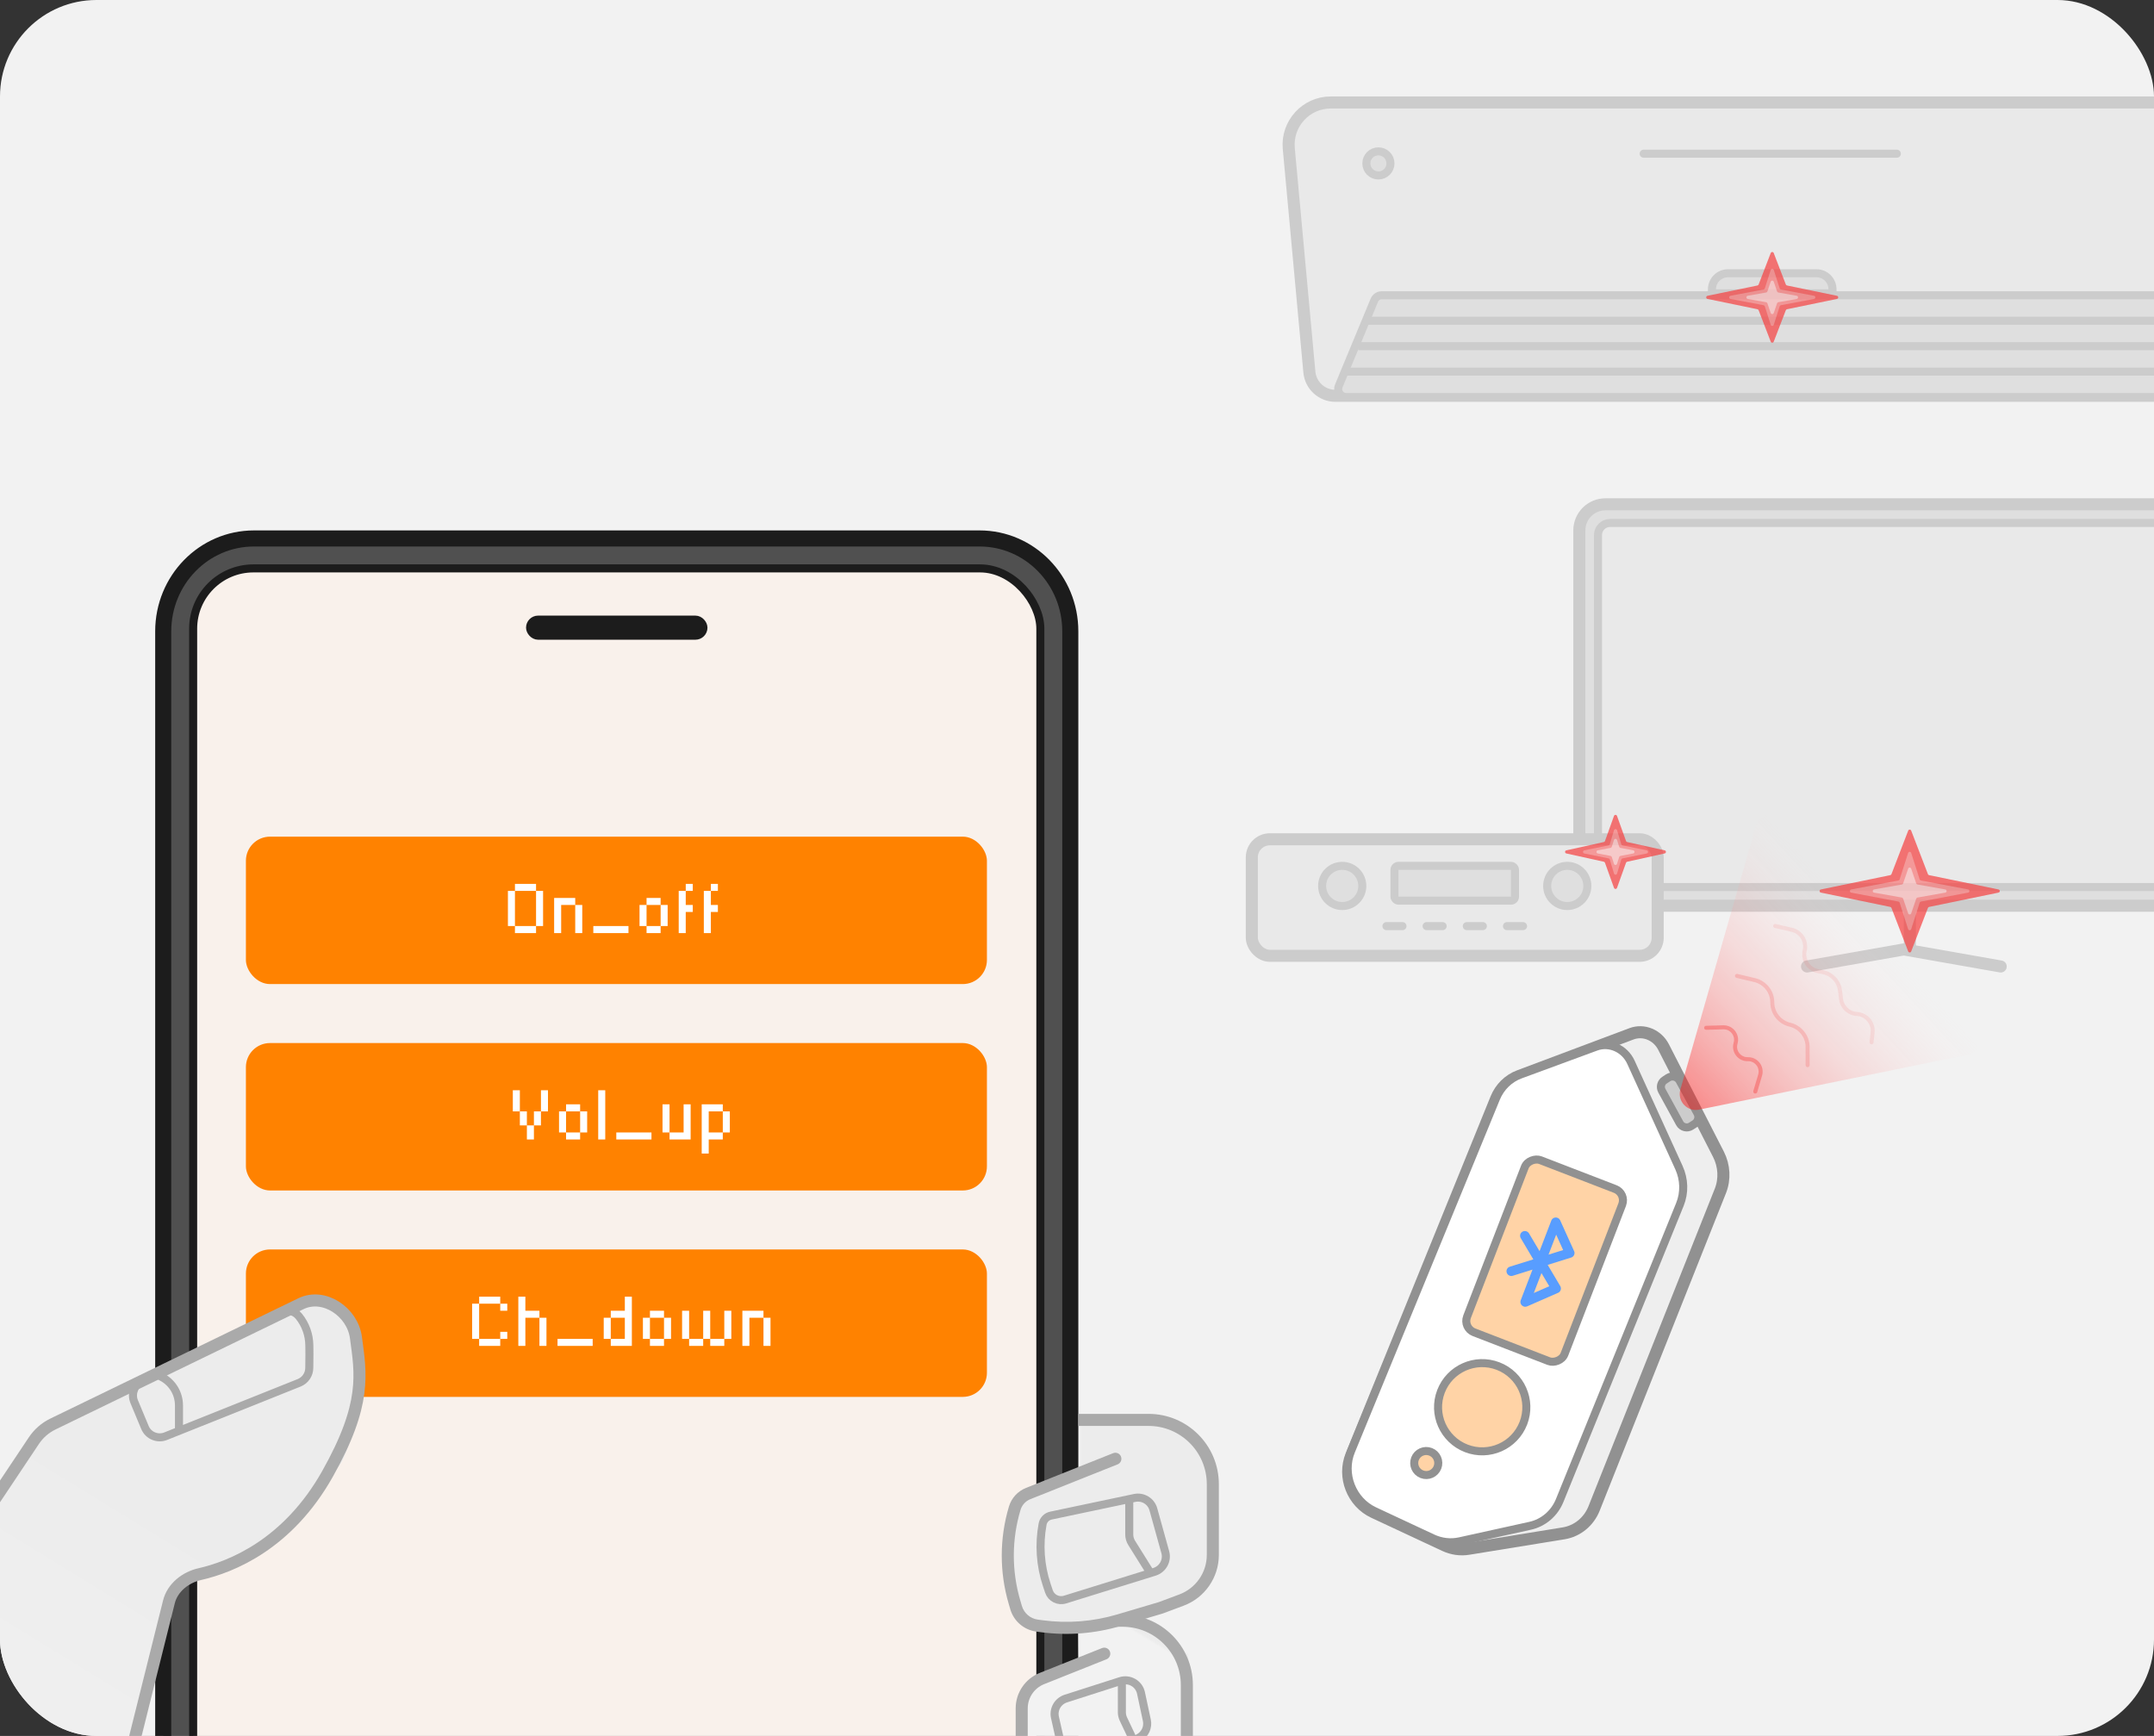 <svg width="268" height="216" viewBox="0 0 268 216" fill="none" xmlns="http://www.w3.org/2000/svg">
<rect x="0" y="0" width="268" height="216" fill="#333333" stroke="none"/>
<g clip-path="url(#clip0_217_26699)">
<rect width="268" height="216" rx="12" fill="#F2F2F2"/>
<path d="M121.88 67H31.593C25.36 67 20.308 72.173 20.308 78.555V263.427C20.308 269.808 25.36 274.981 31.593 274.981H121.88C128.113 274.981 133.166 269.808 133.166 263.427V78.555C133.166 72.173 128.113 67 121.88 67Z" fill="#505050" stroke="#1C1C1C" stroke-width="2" stroke-linecap="round" stroke-linejoin="round"/>
<rect x="24.031" y="70.725" width="105.409" height="200.532" rx="7.5" fill="#F9F1EB" stroke="#1C1C1C"/>
<rect x="65.95" y="77.099" width="21.572" height="2" rx="1" fill="#1C1C1C" stroke="#1C1C1C"/>
<rect x="30.596" y="104.103" width="92.196" height="18.344" rx="3" fill="#FF8200"/>
<path d="M64.07 116.103V115.228H66.695V116.103H64.07ZM63.195 115.228V110.853H64.07V115.228H63.195ZM66.695 115.228V110.853H67.57V115.228H66.695ZM64.07 110.853V109.978H66.695V110.853H64.07ZM71.57 116.103V112.603H72.445V116.103H71.57ZM68.945 116.103V111.728H71.57V112.603H69.82V116.103H68.945ZM73.82 116.103V115.228H78.195V116.103H73.82ZM80.445 116.103V115.228H82.195V116.103H80.445ZM79.57 115.228V112.603H80.445V115.228H79.57ZM82.195 115.228V112.603H83.07V115.228H82.195ZM80.445 112.603V111.728H82.195V112.603H80.445ZM84.445 116.103V110.853H85.32V112.603H86.195V113.478H85.32V116.103H84.445ZM85.32 110.853V109.978H86.195V110.853H85.32ZM87.57 116.103V110.853H88.445V112.603H89.32V113.478H88.445V116.103H87.57ZM88.445 110.853V109.978H89.32V110.853H88.445Z" fill="white"/>
<rect x="30.596" y="129.785" width="92.196" height="18.344" rx="3" fill="#FF8200"/>
<path d="M65.555 141.785V140.035H66.43V141.785H65.555ZM64.68 140.035V138.285H65.555V140.035H64.68ZM66.43 140.035V138.285H67.305V140.035H66.43ZM63.805 138.285V135.66H64.68V138.285H63.805ZM67.305 138.285V135.66H68.18V138.285H67.305ZM70.43 141.785V140.91H72.18V141.785H70.43ZM69.555 140.91V138.285H70.43V140.91H69.555ZM72.18 140.91V138.285H73.055V140.91H72.18ZM70.43 138.285V137.41H72.18V138.285H70.43ZM74.43 141.785V135.66H75.305V141.785H74.43ZM76.68 141.785V140.91H81.055V141.785H76.68ZM82.43 140.91V137.41H83.305V140.91H82.43ZM83.305 141.785V140.91H85.055V137.41H85.93V141.785H83.305ZM89.93 140.91V138.285H90.805V140.91H89.93ZM87.305 143.535V137.41H89.93V138.285H88.18V140.91H89.93V141.785H88.18V143.535H87.305Z" fill="white"/>
<rect x="30.596" y="155.468" width="92.196" height="18.344" rx="3" fill="#FF8200"/>
<path d="M59.616 167.468V166.593H62.241V167.468H59.616ZM62.241 166.593V165.718H63.116V166.593H62.241ZM58.741 166.593V162.218H59.616V166.593H58.741ZM62.241 163.093V162.218H63.116V163.093H62.241ZM59.616 162.218V161.343H62.241V162.218H59.616ZM67.116 167.468V163.968H67.991V167.468H67.116ZM64.491 167.468V161.343H65.366V163.093H67.116V163.968H65.366V167.468H64.491ZM69.366 167.468V166.593H73.741V167.468H69.366ZM75.116 166.593V163.968H75.991V166.593H75.116ZM75.991 167.468V166.593H77.741V163.968H75.991V163.093H77.741V161.343H78.616V167.468H75.991ZM80.866 167.468V166.593H82.616V167.468H80.866ZM79.991 166.593V163.968H80.866V166.593H79.991ZM82.616 166.593V163.968H83.491V166.593H82.616ZM80.866 163.968V163.093H82.616V163.968H80.866ZM85.741 167.468V166.593H87.491V167.468H85.741ZM88.366 167.468V166.593H90.116V167.468H88.366ZM84.866 166.593V163.093H85.741V166.593H84.866ZM87.491 166.593V163.093H88.366V166.593H87.491ZM90.116 166.593V163.093H90.991V166.593H90.116ZM94.991 167.468V163.968H95.866V167.468H94.991ZM92.366 167.468V163.093H94.991V163.968H93.241V167.468H92.366Z" fill="white"/>
<path d="M6.656 177.155L38.203 161.849C40.918 160.531 44.1 162.586 44.197 165.603C44.404 172.076 44.955 176.368 42.677 181.606C42.563 181.867 42.414 182.115 42.243 182.344L38.253 187.665C38.086 187.888 37.896 188.092 37.686 188.276L34.386 191.162C34.129 191.387 33.846 191.577 33.541 191.729L28.328 194.336C28.109 194.445 27.882 194.534 27.647 194.602L24.1 195.625C22.67 196.037 21.587 197.209 21.289 198.668L15.052 229.21C14.485 231.989 11.286 233.311 8.922 231.744L-14.503 216.209C-16.317 215.007 -16.836 212.575 -15.672 210.736L4.206 179.343C4.803 178.4 5.652 177.643 6.656 177.155Z" fill="url(#paint0_linear_217_26699)"/>
<path d="M-20 215.537L4.215 179.256C4.807 178.369 5.626 177.655 6.586 177.189L37.442 162.218C40.322 160.821 43.862 163.248 44.284 166.422C44.88 170.904 45.671 174.642 40.753 183.387C35.828 192.145 28.83 194.961 24.852 195.867C23.065 196.273 21.462 197.542 21.017 199.32L10.702 240.588" stroke="#AAAAAA" stroke-width="1.5"/>
<path d="M22.268 178L22.268 174.874C22.268 173.41 21.469 172.067 20.184 171.371L19.5 171" stroke="#AAAAAA"/>
<path d="M17.655 171.85L26.098 167.628L34.798 163.278C35.626 162.864 36.628 163.083 37.204 163.803C38.021 164.825 38.473 166.091 38.487 167.401L38.499 168.5L38.48 170.221C38.471 171.033 37.972 171.761 37.218 172.063L20.619 178.702C19.604 179.108 18.453 178.627 18.034 177.621L16.697 174.412C16.293 173.442 16.712 172.321 17.655 171.85Z" stroke="#AAAAAA"/>
<path d="M143.852 201.666H135.488C134.752 201.666 134.154 202.263 134.154 203L134.186 206.294C134.626 206.208 134.835 206.814 134.436 207.018L134.186 207.146L129.837 208.863C128.309 209.466 127.305 210.941 127.305 212.583V219.989C127.305 222.007 128.808 223.709 130.811 223.959L131.977 224.104C132.51 224.17 133.051 224.129 133.567 223.982L142.373 221.473L145.253 220.396C146.816 219.811 147.852 218.318 147.852 216.649V205.666C147.852 203.457 146.061 201.666 143.852 201.666Z" fill="url(#paint1_linear_217_26699)"/>
<path d="M142.188 221.473L142.45 222.175L142.422 222.186L142.393 222.194L142.188 221.473ZM137.116 205.067C137.5 204.914 137.937 205.101 138.09 205.486C138.244 205.871 138.056 206.307 137.671 206.461L137.116 205.067ZM133.382 223.982L133.588 224.703L133.382 223.982ZM131.791 224.104L131.699 224.848L131.791 224.104ZM133.969 200.916H139.667V202.416H133.969V200.916ZM148.417 209.666V216.649H146.917V209.666H148.417ZM145.331 221.098L142.45 222.175L141.925 220.77L144.805 219.693L145.331 221.098ZM142.393 222.194L133.588 224.703L133.177 223.26L141.982 220.751L142.393 222.194ZM131.699 224.848L130.533 224.703L130.718 223.214L131.884 223.36L131.699 224.848ZM126.37 219.989V212.573H127.87V219.989H126.37ZM129.36 208.161L137.116 205.067L137.671 206.461L129.916 209.554L129.36 208.161ZM130.533 224.703C128.155 224.407 126.37 222.386 126.37 219.989H127.87C127.87 221.629 129.091 223.012 130.718 223.214L130.533 224.703ZM133.588 224.703C132.974 224.878 132.332 224.927 131.699 224.848L131.884 223.36C132.317 223.414 132.757 223.38 133.177 223.26L133.588 224.703ZM148.417 216.649C148.417 218.631 147.187 220.404 145.331 221.098L144.805 219.693C146.075 219.218 146.917 218.005 146.917 216.649H148.417ZM126.37 212.573C126.37 210.629 127.555 208.881 129.36 208.161L129.916 209.554C128.681 210.047 127.87 211.243 127.87 212.573H126.37ZM139.667 200.916C144.499 200.916 148.417 204.833 148.417 209.666H146.917C146.917 205.662 143.671 202.416 139.667 202.416V200.916Z" fill="#AAAAAA"/>
<path d="M139.583 209.533L139.583 213.053C139.583 213.347 139.648 213.638 139.774 213.904L141.002 216.5" stroke="#AAAAAA"/>
<path d="M141.702 216.222L135.805 219.498C134.818 220.047 133.573 219.675 133.055 218.677L131.979 216.604C131.9 216.452 131.841 216.291 131.804 216.123L131.259 213.694C131.033 212.685 131.619 211.668 132.608 211.351L139.396 209.175C140.524 208.813 141.715 209.498 141.962 210.651L142.691 214.054C142.875 214.913 142.474 215.793 141.702 216.222Z" stroke="#AAAAAA"/>
<path d="M145.11 176.676H134.774C134.747 176.676 134.721 176.667 134.699 176.651C134.618 176.589 134.501 176.647 134.501 176.749V179.5V182.5L128.532 185.426C127.353 186.004 126.532 187.125 126.337 188.424L125.605 193.308C125.536 193.766 125.547 194.232 125.638 194.686L126.45 198.744C126.781 200.398 128.113 201.666 129.78 201.916L133.019 202.4C133.339 202.448 133.664 202.457 133.986 202.426L138.055 202.042C138.351 202.014 138.644 201.953 138.926 201.86L144.433 200.054L148.301 198.607C149.863 198.023 150.899 196.529 150.899 194.861V184.007C150.899 183.346 150.736 182.695 150.423 182.113L148.633 178.783C147.936 177.485 146.582 176.676 145.11 176.676Z" fill="url(#paint2_linear_217_26699)"/>
<path d="M144.433 200.054L144.695 200.756L144.671 200.765L144.646 200.773L144.433 200.054ZM138.496 180.816C138.881 180.663 139.317 180.85 139.471 181.235C139.624 181.62 139.437 182.056 139.052 182.209L138.496 180.816ZM126.222 199.352L126.942 199.14L126.222 199.352ZM129.035 202.271L129.134 201.528L129.035 202.271ZM126.422 200.031L127.141 199.82L126.422 200.031ZM147.001 199.093L147.264 199.796L147.001 199.093ZM127.918 185.843L128.196 186.54L127.918 185.843ZM126.256 187.658L126.974 187.874L126.256 187.658ZM134.151 175.926H142.899V177.426H134.151V175.926ZM151.649 184.676V193.473H150.149V184.676H151.649ZM147.264 199.796L144.695 200.756L144.17 199.351L146.738 198.391L147.264 199.796ZM144.646 200.773L139.425 202.322L138.998 200.884L144.219 199.335L144.646 200.773ZM129.531 203.094L128.936 203.015L129.134 201.528L129.73 201.607L129.531 203.094ZM127.64 185.147L138.496 180.816L139.052 182.209L128.196 186.54L127.64 185.147ZM125.702 200.243L125.503 199.563L126.942 199.14L127.141 199.82L125.702 200.243ZM125.503 199.563C124.338 195.605 124.35 191.394 125.537 187.442L126.974 187.874C125.871 191.547 125.86 195.461 126.942 199.14L125.503 199.563ZM128.936 203.015C127.405 202.811 126.138 201.724 125.702 200.243L127.141 199.82C127.41 200.733 128.191 201.402 129.134 201.528L128.936 203.015ZM139.425 202.322C136.218 203.273 132.847 203.536 129.531 203.094L129.73 201.607C132.836 202.021 135.994 201.775 138.998 200.884L139.425 202.322ZM151.649 193.473C151.649 196.289 149.901 198.809 147.264 199.796L146.738 198.391C148.79 197.624 150.149 195.664 150.149 193.473H151.649ZM128.196 186.54C127.606 186.775 127.156 187.266 126.974 187.874L125.537 187.442C125.851 186.397 126.626 185.551 127.64 185.147L128.196 186.54ZM142.899 175.926C147.732 175.926 151.649 179.844 151.649 184.676H150.149C150.149 180.672 146.903 177.426 142.899 177.426V175.926Z" fill="#AAAAAA"/>
<path d="M140.502 186.5L140.502 190.93C140.502 191.302 140.606 191.667 140.804 191.983L143.001 195.5" stroke="#AAAAAA"/>
<path d="M143.64 195.578L132.507 199.033C131.67 199.292 130.78 198.839 130.505 198.011L130.24 197.218C129.427 194.779 129.248 192.172 129.721 189.641C129.819 189.113 130.228 188.695 130.756 188.584L141.163 186.388C142.197 186.17 143.22 186.788 143.501 187.801L144.982 193.132C145.271 194.172 144.676 195.256 143.64 195.578Z" stroke="#AAAAAA"/>
<path d="M160.35 18.482C160.067 15.405 162.488 12.75 165.578 12.75H278.422C281.512 12.75 283.933 15.405 283.65 18.482L281.088 46.298C280.934 47.97 279.531 49.25 277.852 49.25H166.149C164.469 49.25 163.066 47.97 162.912 46.298L160.35 18.482Z" fill="#E9E9E9" stroke="#CCCCCC" stroke-width="1.5"/>
<path d="M204.504 19.125H236.004" stroke="#CCCCCC" stroke-linecap="round"/>
<path d="M170.994 37.356L166.573 48.022C166.3 48.681 166.784 49.405 167.497 49.405H276.406C277.143 49.405 277.627 48.634 277.306 47.97L272.148 37.303C271.981 36.958 271.631 36.739 271.248 36.739H171.918C171.514 36.739 171.149 36.982 170.994 37.356Z" fill="#DFDFDF" stroke="#CCCCCC"/>
<path d="M213 35.999V36.5H228V36C228 34.895 227.105 34 226 34H215C213.895 34 213 34.895 213 35.999Z" fill="#DFDFDF" stroke="#CCCCCC"/>
<path d="M170.25 39.904H271.75" stroke="#CCCCCC" stroke-linecap="square"/>
<path d="M169.497 43.07H274.497" stroke="#CCCCCC" stroke-linecap="square"/>
<path d="M167.746 46.237H276.246" stroke="#CCCCCC" stroke-linecap="square"/>
<path d="M173.001 20.333C173.001 21.162 172.329 21.833 171.501 21.833C170.673 21.833 170.001 21.162 170.001 20.333C170 19.505 170.672 18.833 171.5 18.833C172.329 18.833 173 19.505 173.001 20.333Z" fill="#DFDFDF" stroke="#CCCCCC"/>
<g opacity="0.7">
<path d="M212.449 37.196C212.236 37.152 212.236 36.848 212.449 36.804L218.662 35.522C218.729 35.508 218.784 35.462 218.808 35.398L220.313 31.485C220.379 31.314 220.621 31.314 220.687 31.485L222.192 35.398C222.216 35.462 222.271 35.508 222.338 35.522L228.551 36.804C228.764 36.848 228.764 37.152 228.551 37.196L222.338 38.478C222.271 38.492 222.216 38.538 222.192 38.602L220.687 42.515C220.621 42.686 220.379 42.686 220.313 42.515L218.808 38.602C218.784 38.538 218.729 38.492 218.662 38.478L212.449 37.196Z" fill="#F63F3F"/>
<path d="M215.307 37.197C215.09 37.155 215.09 36.845 215.307 36.804L219.424 36.022C219.496 36.009 219.555 35.957 219.577 35.887L220.312 33.594C220.371 33.409 220.633 33.409 220.693 33.594L221.427 35.887C221.45 35.957 221.509 36.009 221.581 36.022L225.698 36.804C225.915 36.845 225.915 37.155 225.698 37.197L221.581 37.978C221.509 37.992 221.45 38.044 221.427 38.113L220.693 40.406C220.633 40.591 220.371 40.591 220.312 40.406L219.577 38.113C219.555 38.044 219.496 37.992 219.424 37.978L215.307 37.197Z" fill="white" fill-opacity="0.3"/>
<path d="M217.452 37.197C217.232 37.158 217.232 36.842 217.452 36.803L219.742 36.396C219.814 36.383 219.873 36.332 219.897 36.263L220.31 35.053C220.372 34.873 220.627 34.873 220.689 35.053L221.102 36.263C221.126 36.332 221.185 36.383 221.257 36.396L223.547 36.803C223.767 36.842 223.767 37.158 223.547 37.197L221.257 37.604C221.185 37.617 221.126 37.668 221.102 37.737L220.689 38.947C220.627 39.127 220.372 39.127 220.31 38.947L219.897 37.737C219.873 37.668 219.814 37.617 219.742 37.604L217.452 37.197Z" fill="white" fill-opacity="0.5"/>
</g>
<rect x="196.5" y="62.75" width="80.813" height="49.946" rx="3.25" fill="#DFDFDF" stroke="#CCCCCC" stroke-width="1.5"/>
<rect x="198.823" y="65.072" width="76.168" height="45.301" rx="1.5" fill="#E9E9E9" stroke="#CCCCCC"/>
<path fill-rule="evenodd" clip-rule="evenodd" d="M236.669 117.41L224.701 119.52C224.293 119.592 224.021 119.981 224.092 120.389C224.164 120.797 224.553 121.069 224.961 120.997L236.88 118.896L248.799 120.997C249.207 121.069 249.596 120.797 249.668 120.389C249.74 119.981 249.467 119.592 249.059 119.52L238.374 117.636V112H236.874V117.382C236.804 117.382 236.735 117.392 236.669 117.41Z" fill="#CCCCCC"/>
<g opacity="0.7">
<path d="M226.553 111.066C226.34 111.022 226.34 110.718 226.553 110.674L235.189 108.892C235.255 108.879 235.311 108.832 235.335 108.768L237.417 103.356C237.483 103.185 237.724 103.185 237.79 103.356L239.872 108.768C239.896 108.832 239.952 108.879 240.018 108.892L248.654 110.674C248.867 110.718 248.867 111.022 248.654 111.066L240.018 112.848C239.952 112.862 239.896 112.909 239.872 112.972L237.79 118.385C237.724 118.556 237.483 118.556 237.417 118.385L235.335 112.972C235.311 112.909 235.255 112.862 235.189 112.848L226.553 111.066Z" fill="#F63F3F"/>
<path d="M230.327 111.067C230.11 111.026 230.11 110.715 230.327 110.674L236.201 109.559C236.273 109.546 236.332 109.494 236.354 109.424L237.409 106.131C237.469 105.946 237.731 105.946 237.79 106.131L238.845 109.424C238.868 109.494 238.927 109.546 238.999 109.559L244.872 110.674C245.089 110.715 245.089 111.026 244.872 111.067L238.999 112.182C238.927 112.195 238.868 112.247 238.845 112.317L237.79 115.61C237.731 115.795 237.469 115.795 237.409 115.61L236.354 112.317C236.332 112.247 236.273 112.195 236.201 112.182L230.327 111.067Z" fill="white" fill-opacity="0.3"/>
<path d="M233.17 111.067C232.95 111.028 232.95 110.712 233.17 110.673L236.631 110.057C236.702 110.045 236.761 109.994 236.785 109.925L237.412 108.09C237.474 107.91 237.729 107.91 237.791 108.09L238.418 109.925C238.441 109.994 238.5 110.045 238.572 110.057L242.033 110.673C242.253 110.712 242.253 111.028 242.033 111.067L238.572 111.683C238.5 111.695 238.441 111.746 238.418 111.815L237.791 113.65C237.729 113.83 237.474 113.83 237.412 113.65L236.785 111.815C236.761 111.746 236.702 111.695 236.631 111.683L233.17 111.067Z" fill="white" fill-opacity="0.5"/>
</g>
<rect x="155.75" y="104.431" width="50.5" height="14.5" rx="2.25" fill="#E9E9E9" stroke="#CCCCCC" stroke-width="1.5"/>
<path d="M172.498 115.236H174.498" stroke="#CCCCCC" stroke-linecap="round"/>
<path d="M177.496 115.236H179.496" stroke="#CCCCCC" stroke-linecap="round"/>
<path d="M182.498 115.236H184.498" stroke="#CCCCCC" stroke-linecap="round"/>
<path d="M187.498 115.236H189.498" stroke="#CCCCCC" stroke-linecap="round"/>
<path d="M169.499 110.236C169.499 111.617 168.38 112.736 167 112.736C165.619 112.736 164.499 111.617 164.499 110.236C164.498 108.856 165.617 107.736 166.998 107.736C168.379 107.736 169.498 108.856 169.499 110.236Z" fill="#DFDFDF" stroke="#CCCCCC"/>
<circle cx="3" cy="3" r="2.5" transform="matrix(1 1.19728e-09 0 1 191.998 107.236)" fill="#DFDFDF" stroke="#CCCCCC"/>
<rect x="173.498" y="107.736" width="15" height="4.333" rx="0.5" fill="#DFDFDF" stroke="#CCCCCC"/>
<g opacity="0.7">
<path d="M194.883 106.195C194.674 106.149 194.674 105.851 194.883 105.805L199.546 104.774C199.613 104.759 199.668 104.711 199.691 104.646L200.812 101.524C200.875 101.348 201.125 101.348 201.188 101.524L202.309 104.646C202.332 104.711 202.387 104.759 202.454 104.774L207.117 105.805C207.326 105.851 207.326 106.149 207.117 106.195L202.454 107.226C202.387 107.241 202.332 107.289 202.309 107.354L201.188 110.476C201.125 110.652 200.875 110.652 200.812 110.476L199.691 107.354C199.668 107.289 199.613 107.241 199.546 107.226L194.883 106.195Z" fill="#F63F3F"/>
<path d="M197.122 106.196C196.908 106.153 196.908 105.848 197.122 105.804L200.139 105.191C200.211 105.176 200.27 105.123 200.291 105.052L200.813 103.307C200.87 103.117 201.139 103.117 201.196 103.307L201.718 105.052C201.739 105.123 201.797 105.176 201.87 105.191L204.887 105.804C205.1 105.848 205.1 106.153 204.887 106.196L201.87 106.81C201.797 106.824 201.739 106.878 201.718 106.948L201.196 108.693C201.139 108.883 200.87 108.883 200.813 108.693L200.291 106.948C200.27 106.878 200.211 106.824 200.139 106.81L197.122 106.196Z" fill="white" fill-opacity="0.3"/>
<path d="M198.799 106.196C198.583 106.155 198.583 105.845 198.799 105.803L200.384 105.501C200.456 105.488 200.515 105.436 200.537 105.366L200.809 104.514C200.868 104.328 201.131 104.328 201.19 104.514L201.462 105.366C201.484 105.436 201.543 105.488 201.615 105.501L203.2 105.803C203.416 105.845 203.416 106.155 203.2 106.196L201.615 106.499C201.543 106.512 201.484 106.564 201.462 106.634L201.19 107.486C201.131 107.672 200.868 107.672 200.809 107.486L200.537 106.634C200.515 106.564 200.456 106.512 200.384 106.499L198.799 106.196Z" fill="white" fill-opacity="0.5"/>
</g>
<path d="M213.807 143.622C214.54 145.054 214.629 146.729 214.048 148.189L198.336 187.697C197.678 189.35 196.247 190.516 194.533 190.794L182.695 192.716C181.705 192.877 180.682 192.731 179.751 192.296L170.914 188.167C168.287 186.94 167.042 183.767 168.132 181.081L186.154 136.698C186.688 135.384 187.718 134.369 189.011 133.883L202.997 128.633C204.498 128.069 206.208 128.776 206.977 130.277L213.807 143.622Z" fill="#EEEEEE" stroke="#919191" stroke-width="1.5"/>
<path d="M207.103 134.399L207.549 134.108C208.037 133.79 208.693 133.955 208.972 134.466L211.187 138.515C211.438 138.973 211.293 139.547 210.855 139.833L210.409 140.123C209.921 140.441 209.265 140.276 208.986 139.765L206.771 135.717C206.52 135.259 206.665 134.684 207.103 134.399Z" fill="#CCCCCC" stroke="#919191"/>
<path d="M208.894 145.287C209.56 146.748 209.604 148.413 209.014 149.864L194.058 186.698C193.402 188.315 192.033 189.485 190.371 189.852L181.61 191.783C180.49 192.03 179.31 191.894 178.245 191.396L171.001 188.012C168.241 186.722 166.939 183.384 168.096 180.567L186.145 136.647C186.711 135.27 187.799 134.21 189.16 133.709L198.579 130.242C200.251 129.627 202.143 130.469 202.92 132.175L208.894 145.287Z" fill="white" stroke="#919191"/>
<path d="M182.44 180.22C179.609 179.128 178.199 175.951 179.29 173.124C180.381 170.297 183.56 168.889 186.391 169.98C189.222 171.072 190.631 174.249 189.54 177.076C188.449 179.903 185.27 181.311 182.44 180.22Z" fill="#FF8200" fill-opacity="0.35" stroke="#919191"/>
<path d="M176.915 183.439C176.143 183.142 175.759 182.275 176.056 181.505C176.353 180.734 177.22 180.35 177.992 180.648C178.764 180.946 179.148 181.812 178.851 182.582C178.553 183.353 177.687 183.737 176.915 183.439Z" fill="#FF8200" fill-opacity="0.35" stroke="#919191"/>
<rect x="-0.647" y="0.287" width="22.951" height="12.983" rx="1.5" transform="matrix(-0.36 0.933 -0.933 -0.36 202.405 149.198)" fill="#FF8200" fill-opacity="0.35" stroke="#919191"/>
<g clip-path="url(#clip1_217_26699)">
<path fill-rule="evenodd" clip-rule="evenodd" d="M193.979 160.791L193.96 160.805L193.911 160.836L193.858 160.862L190.011 162.548C189.547 162.751 189.064 162.323 189.187 161.856L189.208 161.792L190.672 157.976L188.217 158.743C187.904 158.841 187.567 158.667 187.466 158.356C187.372 158.068 187.512 157.763 187.781 157.641L187.85 157.614L190.776 156.701L189.212 154.064C189.044 153.782 189.138 153.42 189.422 153.256C189.684 153.105 190.016 153.175 190.197 153.409L190.239 153.471L191.551 155.683L193.015 151.868C193.195 151.398 193.839 151.364 194.086 151.784L194.117 151.844L195.849 155.672C195.866 155.708 195.878 155.745 195.887 155.782L195.893 155.812L195.9 155.868L195.901 155.949C195.887 156.16 195.763 156.351 195.566 156.444L195.489 156.474L192.562 157.387L194.127 160.024C194.23 160.198 194.234 160.401 194.157 160.569C194.133 160.621 194.103 160.668 194.066 160.71L194.027 160.75L193.979 160.791ZM191.788 158.404L190.835 160.888L192.761 160.044L191.788 158.404ZM192.667 156.111L193.62 153.627L194.487 155.543L192.667 156.111Z" fill="#589DFF"/>
</g>
<path d="M211.395 138.072C209.923 138.373 208.656 137.006 209.07 135.562L218.469 102.777C218.898 101.28 220.801 100.827 221.861 101.97L245.902 127.921C246.961 129.064 246.363 130.925 244.835 131.237L211.395 138.072Z" fill="url(#paint3_linear_217_26699)"/>
<path opacity="0.2" d="M224.904 132.531L224.902 130.277C224.901 128.956 223.992 127.807 222.705 127.502V127.502C221.418 127.197 220.509 126.049 220.508 124.727V124.727C220.507 123.406 219.598 122.258 218.311 121.952L216.116 121.431" stroke="#F63F3F" stroke-width="0.5" stroke-linecap="round"/>
<path opacity="0.4" d="M218.39 135.82L218.994 133.777C219.291 132.769 218.517 131.764 217.466 131.794V131.794C216.415 131.823 215.64 130.818 215.938 129.81V129.81C216.236 128.803 215.462 127.798 214.411 127.827L212.279 127.887" stroke="#F63F3F" stroke-width="0.5" stroke-linecap="round"/>
<path opacity="0.1" d="M220.864 115.214L222.93 115.69C224.085 115.957 224.805 117.108 224.539 118.262V118.262C224.267 119.442 225.026 120.612 226.214 120.848L226.779 120.959C227.929 121.187 228.801 122.129 228.94 123.292L229.062 124.317C229.182 125.325 230.008 126.104 231.024 126.163V126.163C232.222 126.234 233.117 127.291 232.988 128.483L232.857 129.697" stroke="#F63F3F" stroke-width="0.5" stroke-linecap="round"/>
</g>
<defs>
<linearGradient id="paint0_linear_217_26699" x1="18.517" y1="184.92" x2="-11.136" y2="233.239" gradientUnits="userSpaceOnUse">
<stop stop-color="#ECECEC"/>
<stop offset="1" stop-color="#F2F2F2"/>
</linearGradient>
<linearGradient id="paint1_linear_217_26699" x1="136.5" y1="212.5" x2="142.5" y2="202.5" gradientUnits="userSpaceOnUse">
<stop offset="0.899" stop-color="#F2F2F2"/>
<stop offset="1" stop-color="#D9D9D9" stop-opacity="0"/>
</linearGradient>
<linearGradient id="paint2_linear_217_26699" x1="133.924" y1="202.472" x2="155.001" y2="173" gradientUnits="userSpaceOnUse">
<stop offset="0.745" stop-color="#ECECEC"/>
<stop offset="1" stop-color="#F2F2F2" stop-opacity="0"/>
</linearGradient>
<linearGradient id="paint3_linear_217_26699" x1="208.161" y1="138.733" x2="233.058" y2="115.668" gradientUnits="userSpaceOnUse">
<stop stop-color="#FF0000" stop-opacity="0.5"/>
<stop offset="1" stop-color="#FFDCDC" stop-opacity="0"/>
</linearGradient>
<clipPath id="clip0_217_26699">
<rect width="268" height="216" rx="12" fill="white"/>
</clipPath>
<clipPath id="clip1_217_26699">
<rect width="12" height="12" fill="white" transform="matrix(0.934 0.358 -0.358 0.934 188.5 149.5)"/>
</clipPath>
</defs>
</svg>
